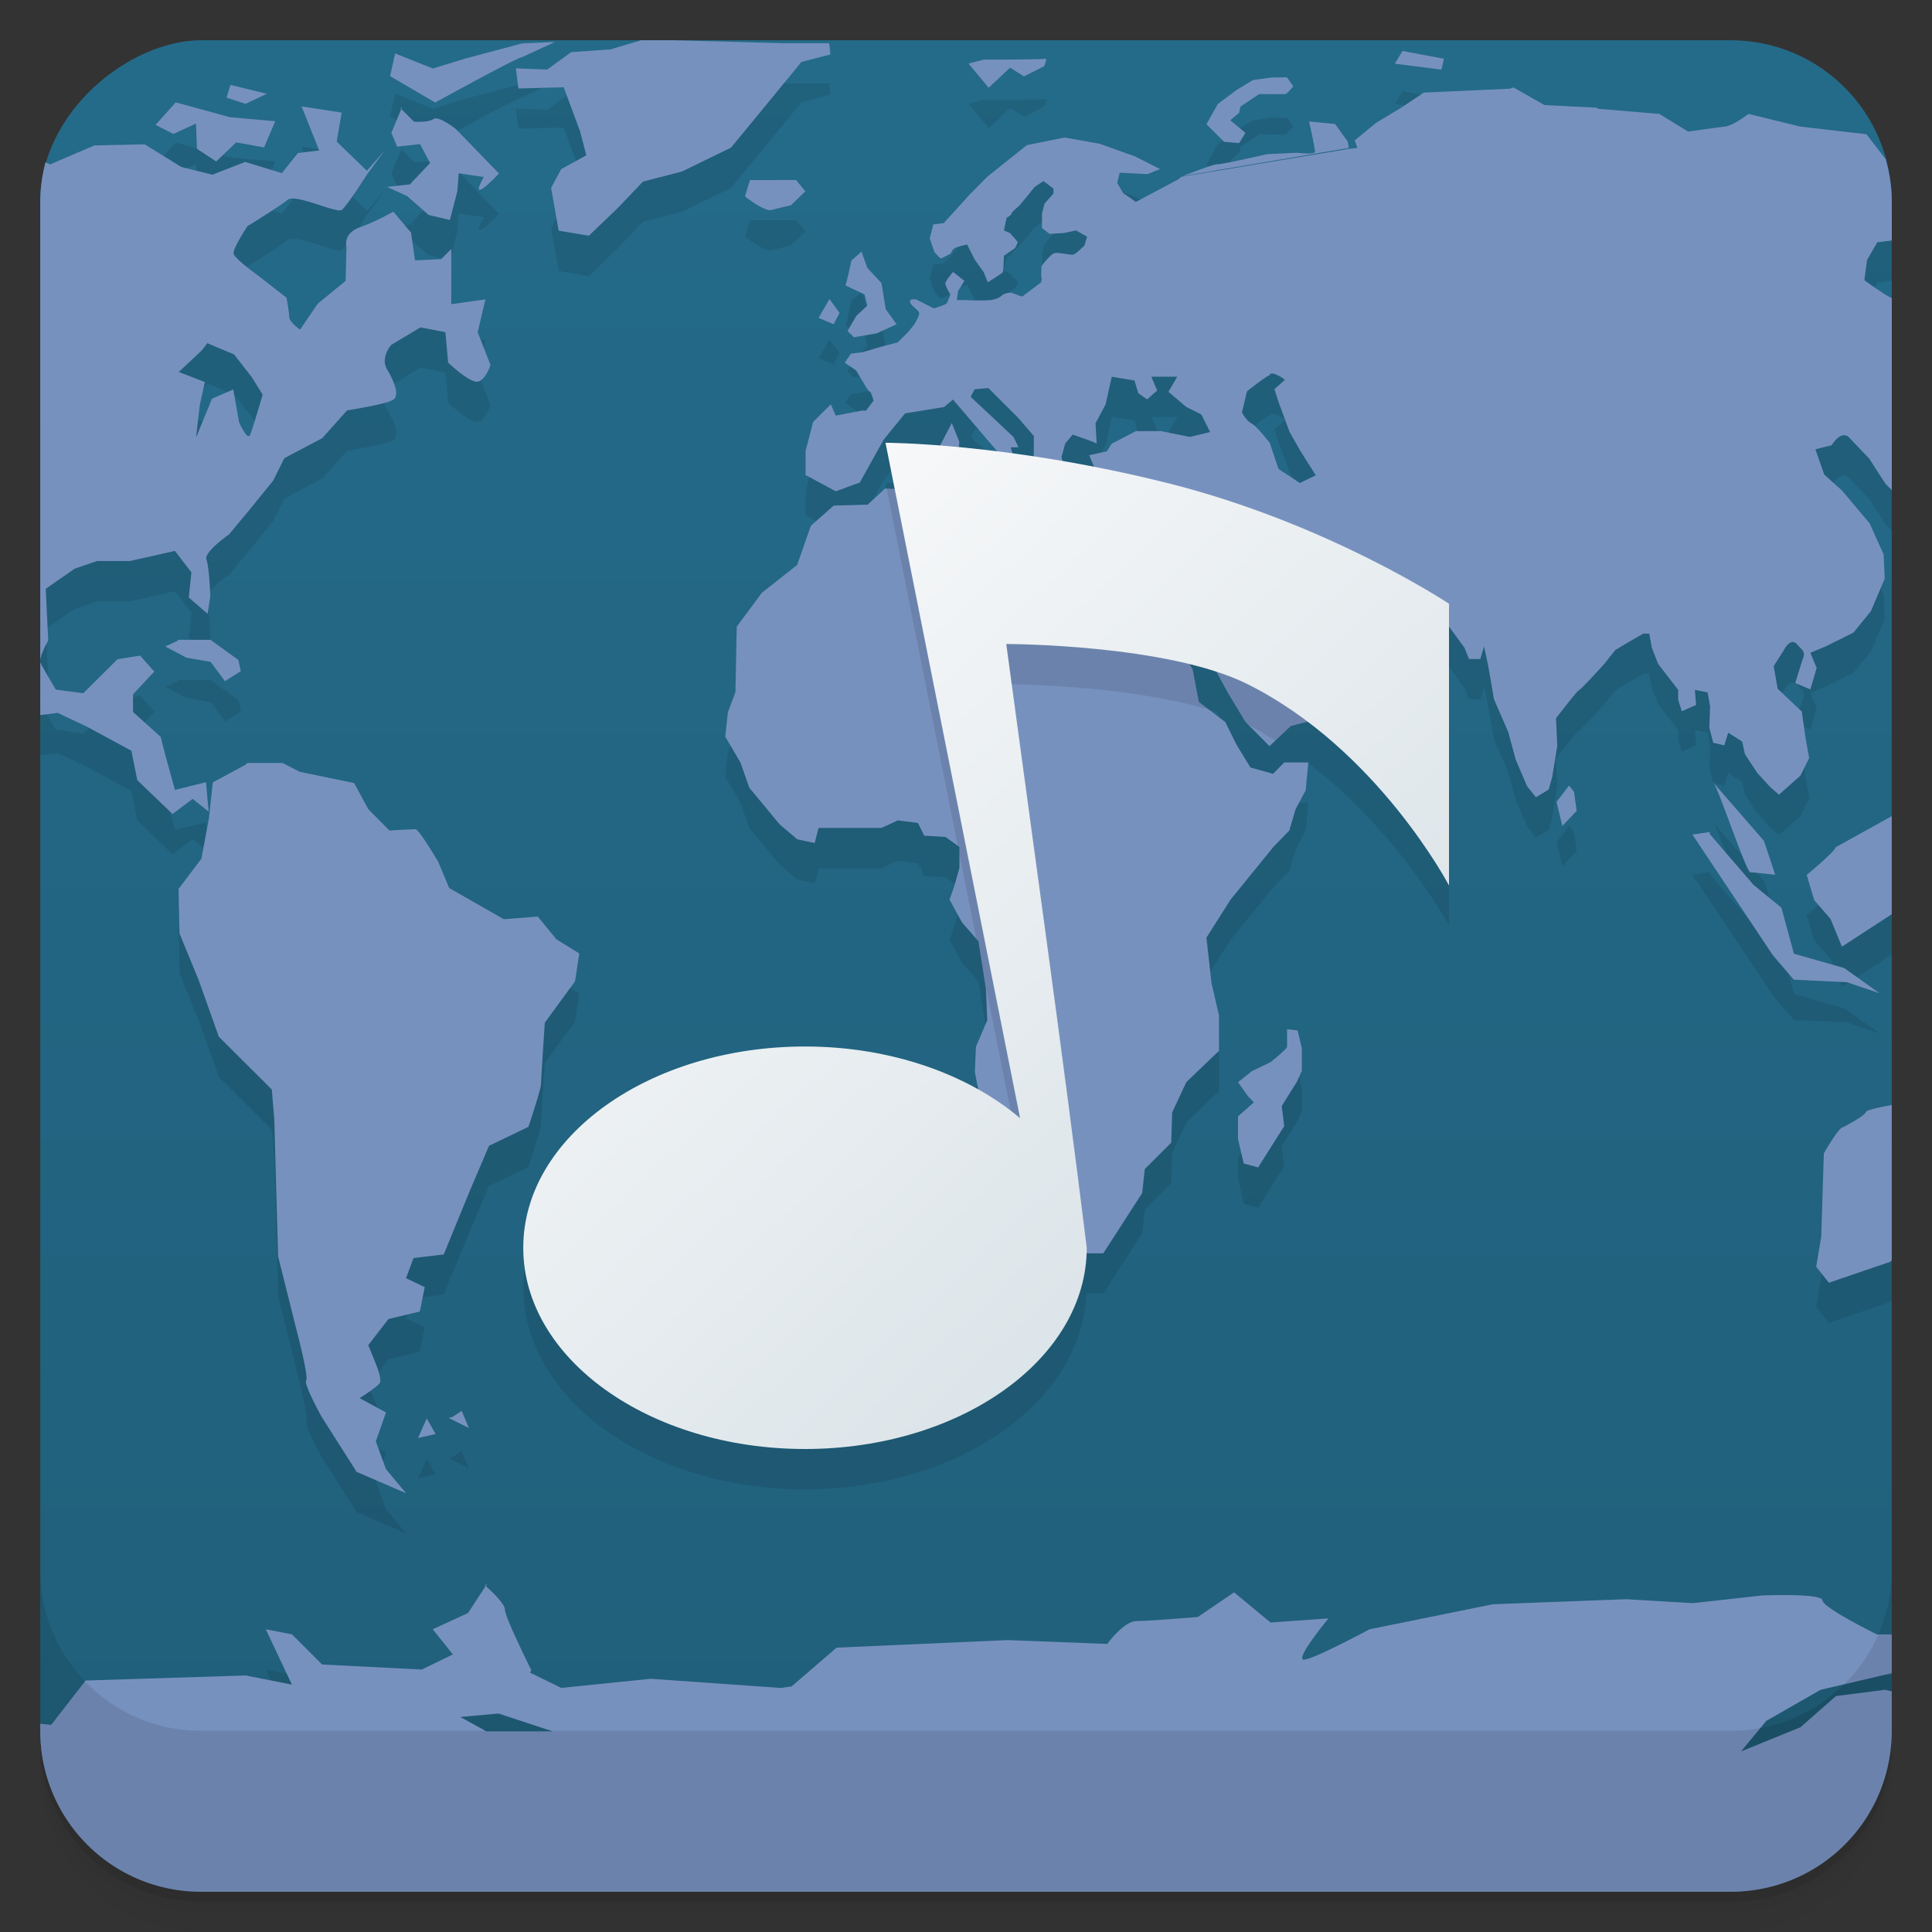 <svg width="48" height="48" viewBox="0 0 48 48" xmlns="http://www.w3.org/2000/svg">
  <rect x="0" y="0" width="48" height="48" fill="#333333" stroke="none"/>
  <defs>
    <linearGradient id="a" x1="-47" x2="-1" gradientUnits="userSpaceOnUse">
      <stop offset="0" stop-color="#205f7a"/>
      <stop offset="1" stop-color="#246b8a"/>
    </linearGradient>
    <linearGradient id="b" x1="16" x2="31" y1="16" y2="32" gradientTransform="translate(0 -1)" gradientUnits="userSpaceOnUse">
      <stop offset="0" stop-color="#f8f9fa"/>
      <stop offset="1" stop-color="#dae3e8"/>
    </linearGradient>
  </defs>
  <path d="M1 43v.25c0 2.216 1.784 4 4 4h38c2.216 0 4-1.784 4-4V43c0 2.216-1.784 4-4 4H5c-2.216 0-4-1.784-4-4zm0 .5v.5c0 2.216 1.784 4 4 4h38c2.216 0 4-1.784 4-4v-.5c0 2.216-1.784 4-4 4H5c-2.216 0-4-1.784-4-4z" opacity=".02"/>
  <path d="M1 43.25v.25c0 2.216 1.784 4 4 4h38c2.216 0 4-1.784 4-4v-.25c0 2.216-1.784 4-4 4H5c-2.216 0-4-1.784-4-4z" opacity=".05"/>
  <path d="M1 43v.25c0 2.216 1.784 4 4 4h38c2.216 0 4-1.784 4-4V43c0 2.216-1.784 4-4 4H5c-2.216 0-4-1.784-4-4z" opacity=".1"/>
  <rect transform="rotate(-90)" x="-47" y="1" width="46" height="46" rx="4" fill="url(#a)"/>
  <path d="M15.93 2l-.768.229-.97.066-.596.434-.78-.032.065.5 1.125-.029.406 1.094.155.597-.625.344-.25.465.19 1.063.75.125.718-.688.625-.656.967-.25 1.22-.594.721-.875 1.03-1.254.72-.187-.031-.278h-1.125L16.73 2h-.801zm-2.143.043l-.812.035-1.408.375-.81.25-.938-.375-.125.563 1.119.656s2.049-1.129 2.162-1.129l.812-.375zm21.06.223l-.19.316 1.156.148.063-.27-1.03-.194zm-8.876.195c-.055.02-1.53.021-1.53.021l-.378.098.5.6.533-.5.344.218.5-.25s.09-.21.031-.187zm6.004.46l-.379.005-.464.062-.41.25-.465.348-.282.5.438.437.375.032.154-.254-.375-.313.22-.187.03-.153.47-.312s.61.008.653 0c.046-.012.192-.191.192-.191l-.157-.223zm-26.25.188l-.093.317.468.154.532-.25-.907-.22zm31.88.063l-.098.033-2.131.096-.563.375-.623.375-.53.437.065.188-.283.031v.004l-4.012.668.018-.014-.03.016-.062.01-.1.076-1.035.55-.316-.222-.146-.25.062-.254.691.035.313-.125-.625-.316-.875-.313-.875-.156-.938.191-.974.778-.438.44-.652.72-.258.03-.09.345.118.344s.14.156.156.156c.023 0 .254-.125.254-.125s.023-.117.152-.156c.133-.04.25-.065.25-.065l.188.375.224.315.1.25s.359-.223.375-.25c.016-.031.025-.41.025-.41l.276-.19s.074-.131.066-.154c-.012-.023-.191-.221-.191-.221l-.15-.064.067-.315s.122-.064.122-.103c0-.035.185-.19.185-.19l.233-.275.152-.192.223-.152.25.188v.125l-.223.25-.063.25v.355l.188.145.348-.02.312-.066.273.156-.068.219s-.186.19-.264.222c-.059.027-.397-.064-.486-.029-.102.031-.31.314-.31.314s-.023.252 0 .315c.006.017-.007.058-.018.098l-.084.062-.375.281h-.031l-.254-.093s-.154.008-.22.066c-.064.05-.12.1-.311.12-.191.02-.565 0-.596 0h-.22l.032-.228.157-.25-.282-.222s-.191.23-.191.281c-.008.055.125.281.125.281s-.063.18-.094.22-.316.124-.316.124l-.434-.219s-.18-.04-.156.063c.023.102.225.195.225.281 0 .082-.125.277-.125.277l-.153.188-.254.254-.343.09s-.247.07-.317.093c-.063.023-.25.067-.25.067l-.254.031-.152.223.277.191.188.309s.125.222.156.222.094.22.094.22l-.188.25h-.097l-.657.124-.12-.28-.44.438-.188.72v.597l.75.406.598-.219.594-1.066.531-.652.969-.157.22-.187 1.094 1.281.006.021c-.334-.04-.675-.09-.955-.117l.014-.138-.19-.461-.295.564A34.122 34.122 0 0 0 22.001 12l.228 1.148-.236-.011-.434.4-.843.023-.569.5-.342.977-.875.69-.625.843-.033 1.625-.185.5-.067.606.377.644.22.625.75.906.442.375.434.094.096-.375h1.56l.408-.187.5.062.157.317.529.03.346.25v.522l-.125.442-.122.344.307.566.412.469.188 1.191.031.774-.281.656-.028.625.082.435C23.117 27.401 21.626 27 20.001 27c-3.866 0-7 2.239-7 5s3.134 5 7 5c3.8 0 6.886-2.165 6.99-4.861h.422l.967-1.5.062-.594.658-.656.024-.75.351-.754.813-.778v-.875l-.188-.812-.125-1.125.598-.942 1.066-1.312.395-.406.156-.532.25-.468.067-.692h-.598l-.277.282-.565-.157-.342-.562-.283-.567-.654-.5-.156-.812-.069-.115c.228.056.453.112.664.181l.283.524.438.722.594.598.53-.5.397-.102C34.75 20.653 36.001 23 36.001 23v-6.436l.386.532.112.277h.28l.095-.312.1.468.146.844.353.813.188.691.28.656.22.274.316-.19.088-.314.125-.772-.03-.69.25-.316s.274-.355.317-.375c.051-.012.625-.648.625-.648l.281-.352.313-.187.383-.22h.148l.063.345.156.404.5.647v.25l.09.281.355-.156-.033-.375.318.064.063.346-.02.53.096.374.275.065.098-.315.348.22.066.313.313.473.316.344.219.191.531-.472.219-.44-.092-.5-.092-.654-.6-.567-.099-.562.256-.399s.152-.316.316-.152c.145.168.228.188.153.375-.063.184-.188.598-.188.598l.375.156.156-.531-.156-.38.377-.155.693-.344.432-.531.346-.809-.028-.602-.347-.773-.688-.816-.441-.399-.219-.625.406-.101s.23-.395.438-.188c.203.22.5.527.5.527s.355.566.406.625c.016.021.087.091.147.149v-4.77c-.187-.081-.68-.443-.68-.443l.066-.5.254-.441.36-.045v-.998a4.03 4.03 0 0 0-.15-1.022l-.477-.619-1.645-.191-1.287-.315s-.385.299-.592.315c-.203.023-.908.125-.908.125l-.717-.44-1.5-.125-.066-.03-1.285-.064-.77-.44zm-8.157 2.193l4.067-.69-.028-.155-.314-.44-.649-.062s.149.664.149.75c0 .082-.442.027-.442.027l-.75.035s-1.083.25-1.224.25c-.133 0-.767.262-.817.27l-.023.007.008.012.023-.004zM4.368 3.543l-.5.559.442.226.562-.258.023.625.477.317.5-.475.691.125.278-.65-1.125-.1-1.348-.369zm3.123.094l-.02.004.024.004-.004-.008zm.004.008l.438 1.093-.528.063-.4.5-.91-.277-.815.316-.775-.191-.906-.563-1.25.027-1.104.473-.113-.055a4.001 4.001 0 0 0-.13.97v12.765l.434-.055.727.344 1.103.598.147.73.875.84.5-.375.398.317-.066-.731-.771.191-.25-.906-.104-.41-.687-.621v-.438l.527-.566-.352-.394-.562.09-.85.843-.683-.09s-.316-.531-.375-.656c-.066-.125.187-.562.187-.562l-.062-1.286.718-.5.559-.191h.816l1.118-.25.41.531-.067.625.469.406.066-.441s-.026-.72-.097-.906c-.066-.188.562-.625.562-.625l.5-.602.594-.73.281-.563.94-.496.619-.691s.938-.146 1.125-.254c.188-.09.063-.434-.125-.75-.191-.313.1-.625.1-.625l.72-.434.621.121.069.754s.583.563.767.465c.191-.09.283-.406.283-.406l-.316-.813.191-.816-.847.121V7.184l-.25.254-.653.031-.097-.691-.44-.52s-.433.25-.847.395c-.41.156-.317.48-.317.48l-.021.844-.692.566-.44.645s-.27-.188-.27-.313-.067-.48-.067-.48l-.719-.559s-.562-.406-.593-.53.343-.688.343-.688.816-.5 1-.657c.191-.156 1.215.344 1.34.254.13-.094.625-.875.625-.875l.441-.597-.44.5-.75-.727.124-.719-.996-.152zm2.488.03l-.039.005.028.027.011-.031zm-.011.032l-.247.594.145.344.566-.065.25.47-.5.53-.566.065.5.228.53.467.529.125.185-.72.033-.44.625.093s-.187.317-.101.317c.102 0 .476-.406.476-.406L11.333 4.21s-.44-.352-.565-.25c-.133.09-.48.062-.48.062l-.316-.316zm8.664 1.766l-.125.406c.438.348.625.344.625.344l.517-.125.358-.344-.233-.281h-1.142zm2.767 1.78l-.25.22c-.063.305-.142.62-.142.62l.47.223.069.278-.274.254-.216.375.156.156.56-.096.5-.226-.267-.375-.108-.649-.35-.375-.148-.404zm-.795 1.177l-.27.468.376.157.144-.282-.25-.343zM5.16 9.52l.012.015.647.27.441.566.27.434s-.246.844-.313 1c-.066.156-.273-.313-.273-.313l-.147-.816-.525.23-.4.965.095-.816.125-.563-.648-.25.566-.531.15-.192zm26.504.769c.124.032.262.148.262.148l-.26.23.1.313.275.75.274.48.377.599-.393.19-.531-.347-.219-.652s-.316-.402-.441-.473c-.133-.063-.25-.277-.25-.277l.125-.527s.441-.353.566-.403l.002-.027a.165.165 0 0 1 .113-.004zm-4.039.07l.565.094.093.313.22.156.25-.219-.145-.344h.644l-.219.375.442.375.375.188.217.437-.5.121-.717-.144h-.625l-.6.312-.125.192-.435.094.12.292a36.593 36.593 0 0 0-.784-.146l-.026-.096.094-.343.188-.22.439.157.154.063-.029-.5.25-.47.154-.687zm-3.066.282l.75.75.379.44v.519c-.19-.029-.35-.047-.528-.07l-.044-.167h.19l-.12-.254-1.067-1 .096-.187.344-.031zM4.415 16.896l.012.018-.317.148.524.278.601.103.356.48.394-.25-.062-.277-.692-.5h-.816zm1.728 3.059l-.037.043-.816.44-.098.898-.187 1-.567.75.024 1.107.476 1.156.5 1.407 1.317 1.312.062.75.094 3.393.475 1.894s.288 1.106.222 1.192.38.896.38.896l.874 1.375 1.23.531-.5-.597-.253-.692.254-.718-.657-.356s.438-.273.5-.375c.063-.09-.093-.473-.093-.473l-.192-.468.5-.649.781-.187.122-.606-.465-.222.185-.5.75-.09.658-1.602.467-1.097.983-.471s.31-.94.31-1.065c0-.137.094-1.523.094-1.523l.75-1.027.107-.692-.568-.351-.465-.567-.842.067-1.357-.774-.268-.646s-.482-.817-.568-.817c-.09 0-.65.032-.65.032L9.15 21.1l-.351-.646-1.348-.28-.434-.22h-.875zm36.432.496c.113.13.817 2.22.91 2.22.087 0 .622.063.622.063l-.282-.843-1.25-1.44zm-3.59.065l-.312.406.145.597.355-.375-.066-.472-.121-.156zm8.016.761l-1.394.774c0 .09-.72.687-.72.687l.188.625.407.469.28.687 1.24-.806v-2.436zm-4.515.395l-.438.062 2 3 .52.606 1.316.062.812.274-.875-.625-1.25-.356-.312-1.144-.691-.567-1.092-1.27.01-.042zM31.98 26.57v.442c-.023.066-.409.375-.409.375l-.466.226-.346.274.25.351.144.149-.394.351v.567l.144.603.356.096.394-.625.254-.399-.062-.5.375-.601.125-.274v-.562l-.106-.442-.26-.03zM47 28.455c-.307.055-.628.123-.644.174-.02.098-.562.375-.562.375-.113 0-.48.654-.48.654l-.065 2.065-.125.75.316.396 1.525-.521.036-.04v-3.853zm-35.53 7.598l-.221.148-.098.028.5.25-.181-.426zm-.873.176l.007.011.004-.011h-.011zm.007.011l-.218.489.437-.102-.219-.387zm1.498 4.114l-.056.03.021.02.035-.05zm-.035.05l-.44.672-.874.403.5.625-.772.375-2.478-.125-.75-.75-.649-.125.649 1.375-1.149-.227-3.976.125-.856 1.102-.183-.018A3.99 3.99 0 0 0 5 47h38a3.99 3.99 0 0 0 3.998-3.978l-.166-.04-1.219.157-.879.773-1.478.602.625-.758 1.353-.773L47 42.57v-.962h-.37s-1.35-.668-1.35-.844c0-.188-1.5-.125-1.5-.125l-1.718.191-1.656-.097-3.313.125-3.066.62s-1.475.794-1.646.755c-.188-.043.625-1.024.625-1.024l-1.44.102-.906-.75-.9.613s-1.221.102-1.522.102c-.316 0-.729.566-.729.566l-2.474-.094-4.25.188-1.121.965-.27.035-3.23-.227-2.22.227-.775-.38.03-.062s-.655-1.316-.655-1.5c0-.172-.44-.556-.478-.59zm.319 3.168l1.345.442h-1.648l-.645-.356.948-.086z" opacity=".1"/>
  <path d="M15.929 1l-.768.229-.969.066-.597.433-.778-.03.063.5 1.125-.03.406 1.094.156.597-.625.344-.25.465.188 1.063.75.125.719-.688.625-.656.968-.25 1.219-.594.721-.875 1.029-1.254.721-.187-.031-.278h-1.125L16.73 1zm-2.143.043l-.812.035-1.407.375-.812.25-.938-.375-.125.563 1.121.656s2.048-1.129 2.161-1.129zm21.059.223l-.19.316 1.157.148.062-.27zm-8.875.195c-.055.02-1.531.021-1.531.021l-.376.098.5.6.532-.5.344.218.5-.25s.09-.21.031-.187zm6.004.46l-.379.005-.465.062-.41.25-.465.348-.281.5.437.437.375.032.156-.254-.375-.313.219-.187.031-.153.469-.312s.609.008.653 0c.046-.012.191-.192.191-.192zm-26.25.188l-.094.317.469.154.531-.25zm31.879.063l-.098.033-2.131.096-.562.375-.622.375-.531.437.065.188-.282.031v.004l-4.013.668.017-.014-.029.016-.061.01-.101.076-1.035.55-.317-.222-.146-.25.062-.254.692.035.312-.125-.625-.316-.875-.313-.875-.156-.937.191-.975.778-.437.44-.653.72-.257.03-.09.345.117.344s.141.156.156.156c.023 0 .254-.125.254-.125s.023-.117.152-.156c.133-.04.25-.065.25-.065l.188.375.226.315.098.25s.359-.223.375-.25c.016-.031.027-.41.027-.41l.274-.19s.074-.131.066-.154c-.012-.023-.191-.22-.191-.22l-.149-.065.067-.315s.121-.064.121-.103c0-.035.187-.19.187-.19l.231-.275.152-.192.223-.152.25.187v.125l-.223.25-.062.25v.356l.187.144.348-.019.312-.066.274.156-.067.219s-.187.19-.265.222c-.059.027-.396-.064-.485-.029-.102.031-.312.314-.312.314s-.023.252 0 .315c.006.017-.007.058-.018.097l-.084.063-.375.281h-.031l-.254-.094s-.152.009-.219.067c-.063.05-.12.1-.312.12-.191.02-.565 0-.596 0h-.219l.032-.228.156-.25-.281-.222s-.192.23-.192.281c-.008.055.125.281.125.281s-.062.18-.093.22-.317.124-.317.124l-.433-.219s-.181-.04-.157.063c.023.102.225.195.225.281 0 .082-.125.277-.125.277l-.152.188-.254.254-.344.09s-.246.07-.316.093c-.063.023-.25.067-.25.067l-.254.031-.153.223.278.191.187.309s.125.222.156.222.094.22.094.22l-.187.249h-.098l-.656.125-.121-.279-.44.437-.187.719v.598l.75.406.597-.219.594-1.066.531-.652.969-.157.221-.187 1.094 1.281.125.438.316-.157-.1-.375h.192l-.121-.254-1.067-1 .096-.187.344-.031.75.75.379.441v.688l.187.125.375.375.277-.094-.152-.567.094-.343.187-.219.44.156.154.063-.029-.5.25-.469.154-.688.565.094.093.313.219.156.25-.219-.144-.344h.644l-.219.375.442.375.375.188.218.437-.5.121-.718-.144h-.625l-.6.312-.125.192-.434.094.192.468.344.407.621-.219.152.269.281-.218.375.066.032.402-.125.778-.344-.032-.406-.062-.19.465-1.375-.25-.25-.317-.312.282-.344.468-.875-.5-.875-.519v-.942l-.567.032-.031.312-1.375-.062-.433.4-.844.024-.567.5-.343.976-.875.69-.625.843-.032 1.625-.187.5-.066.606.378.644.219.625.75.907.442.375.433.093.096-.375h1.562l.407-.187.5.062.156.317.529.031.346.25v.521l-.125.442-.121.344.308.566.411.469.187 1.191.031.774-.281.656-.027.625.219 1.154.189.19.279 1.093.032.473.564.75.064.594.09.687.346-.343.875-.09h.533l.967-1.5.064-.594.657-.656.023-.75.352-.754.812-.778v-.875l-.187-.812-.125-1.125.597-.941 1.067-1.313.394-.406.157-.531.25-.469.066-.692h-.598l-.277.282-.563-.157-.343-.562-.282-.567-.656-.5-.156-.812-.281-.473-.309-.593-.41-.719-.09-.471.434-.064.254.531.5.937.375.692.406.75.437.722.594.598.531-.5.606-.156.433-.531.594-.344.35-.594.035-.5-.281-.316-.375-.438-.254.156-.153.254-.41-.187-.125-.317-.269-.406-.442-.406v-.816l.282.531.343.535.594.344.41-.094.25.281 1.781-.035-.031.035.567.5.41.563.111.277h.281l.094-.312.1.468.146.844.354.813.187.691.281.656.219.274.317-.19.089-.314.125-.772-.031-.689.25-.317s.274-.355.317-.375c.051-.012.625-.648.625-.648l.281-.352.312-.187.383-.221h.149l.062.346.156.404.5.647v.25l.09.281.356-.156-.032-.375.317.064.062.346-.019.529.097.375.274.065.098-.315.347.221.067.312.312.473.317.344.218.191.532-.473.218-.439-.09-.5-.093-.654-.6-.567-.098-.562.254-.399s.153-.316.317-.152c.145.168.227.188.152.375-.063.184-.187.598-.187.598l.375.156.156-.531-.156-.379.378-.156.692-.344.433-.531.344-.809-.027-.602-.348-.773-.687-.816-.442-.399-.218-.625.406-.101s.229-.395.437-.188c.203.219.5.527.5.527s.356.566.407.625c.016.021.088.093.148.151v-4.77c-.185-.08-.682-.445-.682-.445l.067-.5.254-.441.361-.045V5c0-.364-.062-.71-.152-1.045l-.477-.62-1.644-.19-1.286-.315s-.386.299-.593.315a55.09 55.09 0 0 0-.907.125l-.718-.44-1.5-.125-.067-.03-1.285-.064zm-8.157 2.193l4.067-.69-.028-.156-.314-.439-.647-.062s.147.664.147.75c0 .082-.44.027-.44.027l-.75.035s-1.085.25-1.226.25c-.133 0-.766.262-.816.27l-.024.007.008.012zM4.366 2.543l-.5.559.441.226.563-.258.023.625.477.317.5-.475.691.125.278-.65-1.125-.1zm3.123.094l-.02.004.024.003zm.004.007l.437 1.094-.527.063-.4.5-.91-.278-.815.317-.775-.192-.907-.562-1.25.027-1.103.473-.113-.055A4.002 4.002 0 0 0 1 5v12.766l.434-.055.727.344 1.103.597.147.731.875.84.5-.375.398.316-.066-.73-.772.191-.25-.906-.103-.41-.688-.621v-.438l.528-.566-.352-.395-.562.09-.85.844-.683-.09s-.316-.531-.375-.656c-.066-.125.187-.563.187-.563l-.062-1.285.718-.5.559-.191h.816l1.117-.25.41.531-.066.625.469.406.066-.441s-.026-.72-.097-.907c-.066-.188.562-.625.562-.625l.5-.601.594-.731.281-.562.94-.496.619-.692s.938-.145 1.125-.254c.188-.09.063-.434-.125-.75-.191-.313.1-.625.1-.625l.722-.433.62.12.068.755s.585.563.769.465c.19-.09.282-.407.282-.407l-.317-.812.192-.816-.848.12V6.185l-.25.254-.652.03-.098-.69-.44-.52s-.433.25-.847.394c-.41.156-.317.48-.317.48l-.021.845-.692.566-.44.645s-.27-.188-.27-.313-.067-.48-.067-.48l-.719-.56s-.563-.405-.594-.53.344-.688.344-.688.816-.5 1-.656c.191-.156 1.215.344 1.34.254.13-.094.625-.875.625-.875l.441-.598-.44.5-.75-.726.124-.72zm2.488.032l-.039.004.028.027zm-.011.031l-.247.594.145.343.567-.064.25.47-.5.53-.567.064.5.229.53.467.529.125.187-.72.032-.44.625.093s-.188.317-.102.317c.102 0 .477-.406.477-.406L11.33 3.21s-.44-.352-.564-.25c-.133.09-.481.062-.481.062zm8.664 1.766l-.125.406c.438.348.625.344.625.344l.519-.125.356-.344-.231-.281zm2.769 1.78l-.25.22c-.063.305-.144.62-.144.62l.472.223.067.278-.272.254-.218.375.156.156.562-.096.5-.226-.27-.375-.105-.649-.351-.375zm-.795 1.177l-.271.468.375.157.146-.282zM5.158 8.52l.012.015.645.27.441.566.27.434s-.246.844-.313 1c-.066.156-.273-.313-.273-.313l-.145-.816-.527.23-.398.965.095-.816.125-.563-.648-.25.566-.531zm26.503.77a.812.812 0 0 1 .262.148l-.26.23.1.313.275.749.274.481.378.598-.394.191-.531-.348-.22-.652s-.315-.402-.44-.473c-.133-.063-.25-.277-.25-.277l.125-.527s.44-.353.566-.403l.002-.027a.164.164 0 0 1 .113-.004zm-8.014 1.222l-.375.718.278.282.254-.223.03-.316zm-1.253.738v.188l.156-.02zm2.156.48l-.192.067.317.519.269-.218zM4.413 15.896l.011.018-.316.148.524.278.601.103.356.481.394-.25-.062-.278-.692-.5zm1.728 3.059l-.037.043-.816.44-.098.898-.187 1-.567.75.024 1.107.476 1.157.5 1.406 1.317 1.312.062.75.094 3.393.474 1.894s.29 1.106.223 1.192.38.896.38.896l.874 1.375 1.23.532-.5-.598-.253-.691.253-.719-.656-.356s.438-.273.5-.375c.063-.09-.094-.472-.094-.472l-.19-.469.5-.649.78-.187.122-.605-.465-.223.187-.5.75-.09.657-1.602.468-1.097.98-.471s.313-.939.313-1.064c0-.137.094-1.524.094-1.524l.75-1.027.106-.692-.567-.351-.465-.567-.843.067-1.356-.774-.27-.646s-.48-.816-.566-.816c-.09 0-.652.031-.652.031l-.524-.531-.351-.647-1.348-.279-.434-.221zm36.433.496c.113.129.816 2.221.91 2.221.086 0 .621.062.621.062l-.28-.843zm-3.59.065l-.312.406.144.598.356-.375-.067-.473zm8.016.761l-1.395.774c0 .09-.718.687-.718.687l.187.625.406.469.282.688L47 22.713zm-4.516.395l-.437.062 2 3 .52.606 1.316.062.812.274-.875-.625-1.25-.356-.312-1.144-.692-.567-1.093-1.269zM31.977 25.57v.442c-.023.066-.407.375-.407.375l-.468.226-.344.274.25.351.144.149-.394.351v.567l.144.603.356.096.394-.625.254-.399-.062-.5.375-.601.125-.274v-.562l-.106-.441zM47 27.455c-.308.055-.629.123-.645.174-.02.098-.562.375-.562.375-.113 0-.48.654-.48.654l-.065 2.065-.125.75.315.396 1.527-.521.035-.039zm-35.53 7.598l-.222.148-.098.028.5.25zm-.874.176l.006.011.005-.011zm.006.011l-.217.489.437-.102zm1.498 4.114l-.055.031.021.019zm-.034.05l-.439.672-.875.403.5.625-.773.375-2.477-.125-.75-.75-.648-.125.648 1.375-1.148-.227-3.977.125-.855 1.102L1 42.826V43c0 2.216 1.784 4 4 4h38c2.216 0 4-1.784 4-4v-.979l-.168-.039-1.219.157-.879.773-1.478.602.625-.758 1.353-.774L47 41.57v-.963h-.369s-1.35-.667-1.35-.843c0-.188-1.5-.125-1.5-.125l-1.719.191-1.656-.098-3.312.125-3.067.622s-1.475.792-1.646.753c-.188-.043.625-1.023.625-1.023l-1.44.102-.906-.75-.9.613s-1.22.101-1.522.101c-.316 0-.728.567-.728.567l-2.475-.094-4.25.188-1.12.964-.272.036-3.229-.227-2.219.227-.775-.379.03-.063s-.655-1.316-.655-1.5c0-.172-.44-.556-.479-.59zm.32 3.168l1.343.442h-1.647l-.646-.356z" fill="#7791bf"/>
  <path d="M1 39v4c0 2.216 1.784 4 4 4h38c2.216 0 4-1.784 4-4v-4c0 2.216-1.784 4-4 4H5c-2.216 0-4-1.784-4-4zm22.379-26.922l-.012.121-1.34-.06 1.768 8.873.043.03v.182l.418 2.098.055.063.158 1.004.875 4.392a6.435 6.435 0 0 0-.627-.46l.191.747.032.473.564.75.063.594.091.687.346-.344.875-.09h.008C26.3 26.478 25.632 21.694 25 17c0 0 2.947.004 5.047.638l-.26-.199-.156-.812-.281-.473-.309-.594-.41-.719-.09-.47.434-.065.254.531.5.938.375.691.406.75.437.723.07.072c.235.118.446.259.665.393l.39-.367.606-.157.434-.53.593-.345.35-.593.035-.5-.281-.317-.375-.437-.254.156-.152.254-.41-.188-.126-.316-.27-.406-.44-.406v-.362A23.29 23.29 0 0 0 29 13l-.021-.006-.043.267-.344-.031-.406-.062-.19.464-1.375-.25-.25-.316-.312.281-.344.469-.875-.5-.875-.52v-.673c-.247-.025-.38-.03-.586-.045zm1.228.129l.069.11.105-.087c-.055-.006-.12-.017-.174-.023zm7.493 1.816l.306.479.594.344.41-.094.25.281.61-.012a25.423 25.423 0 0 0-2.17-.998zm.38 4.92l.024.018.002-.018h-.025z" opacity=".1"/>
  <path d="M22 11l3.344 16.781C24.06 26.695 22.146 26 20 26c-3.866 0-7 2.239-7 5s3.134 5 7 5 7-2.239 7-5c-.609-4.929-1.33-10.02-2-15 0 0 4 0 6 1 3.225 1.612 5 5 5 5v-7s-3-2-7-3-7-1-7-1z" fill="url(#b)"/>
</svg>
